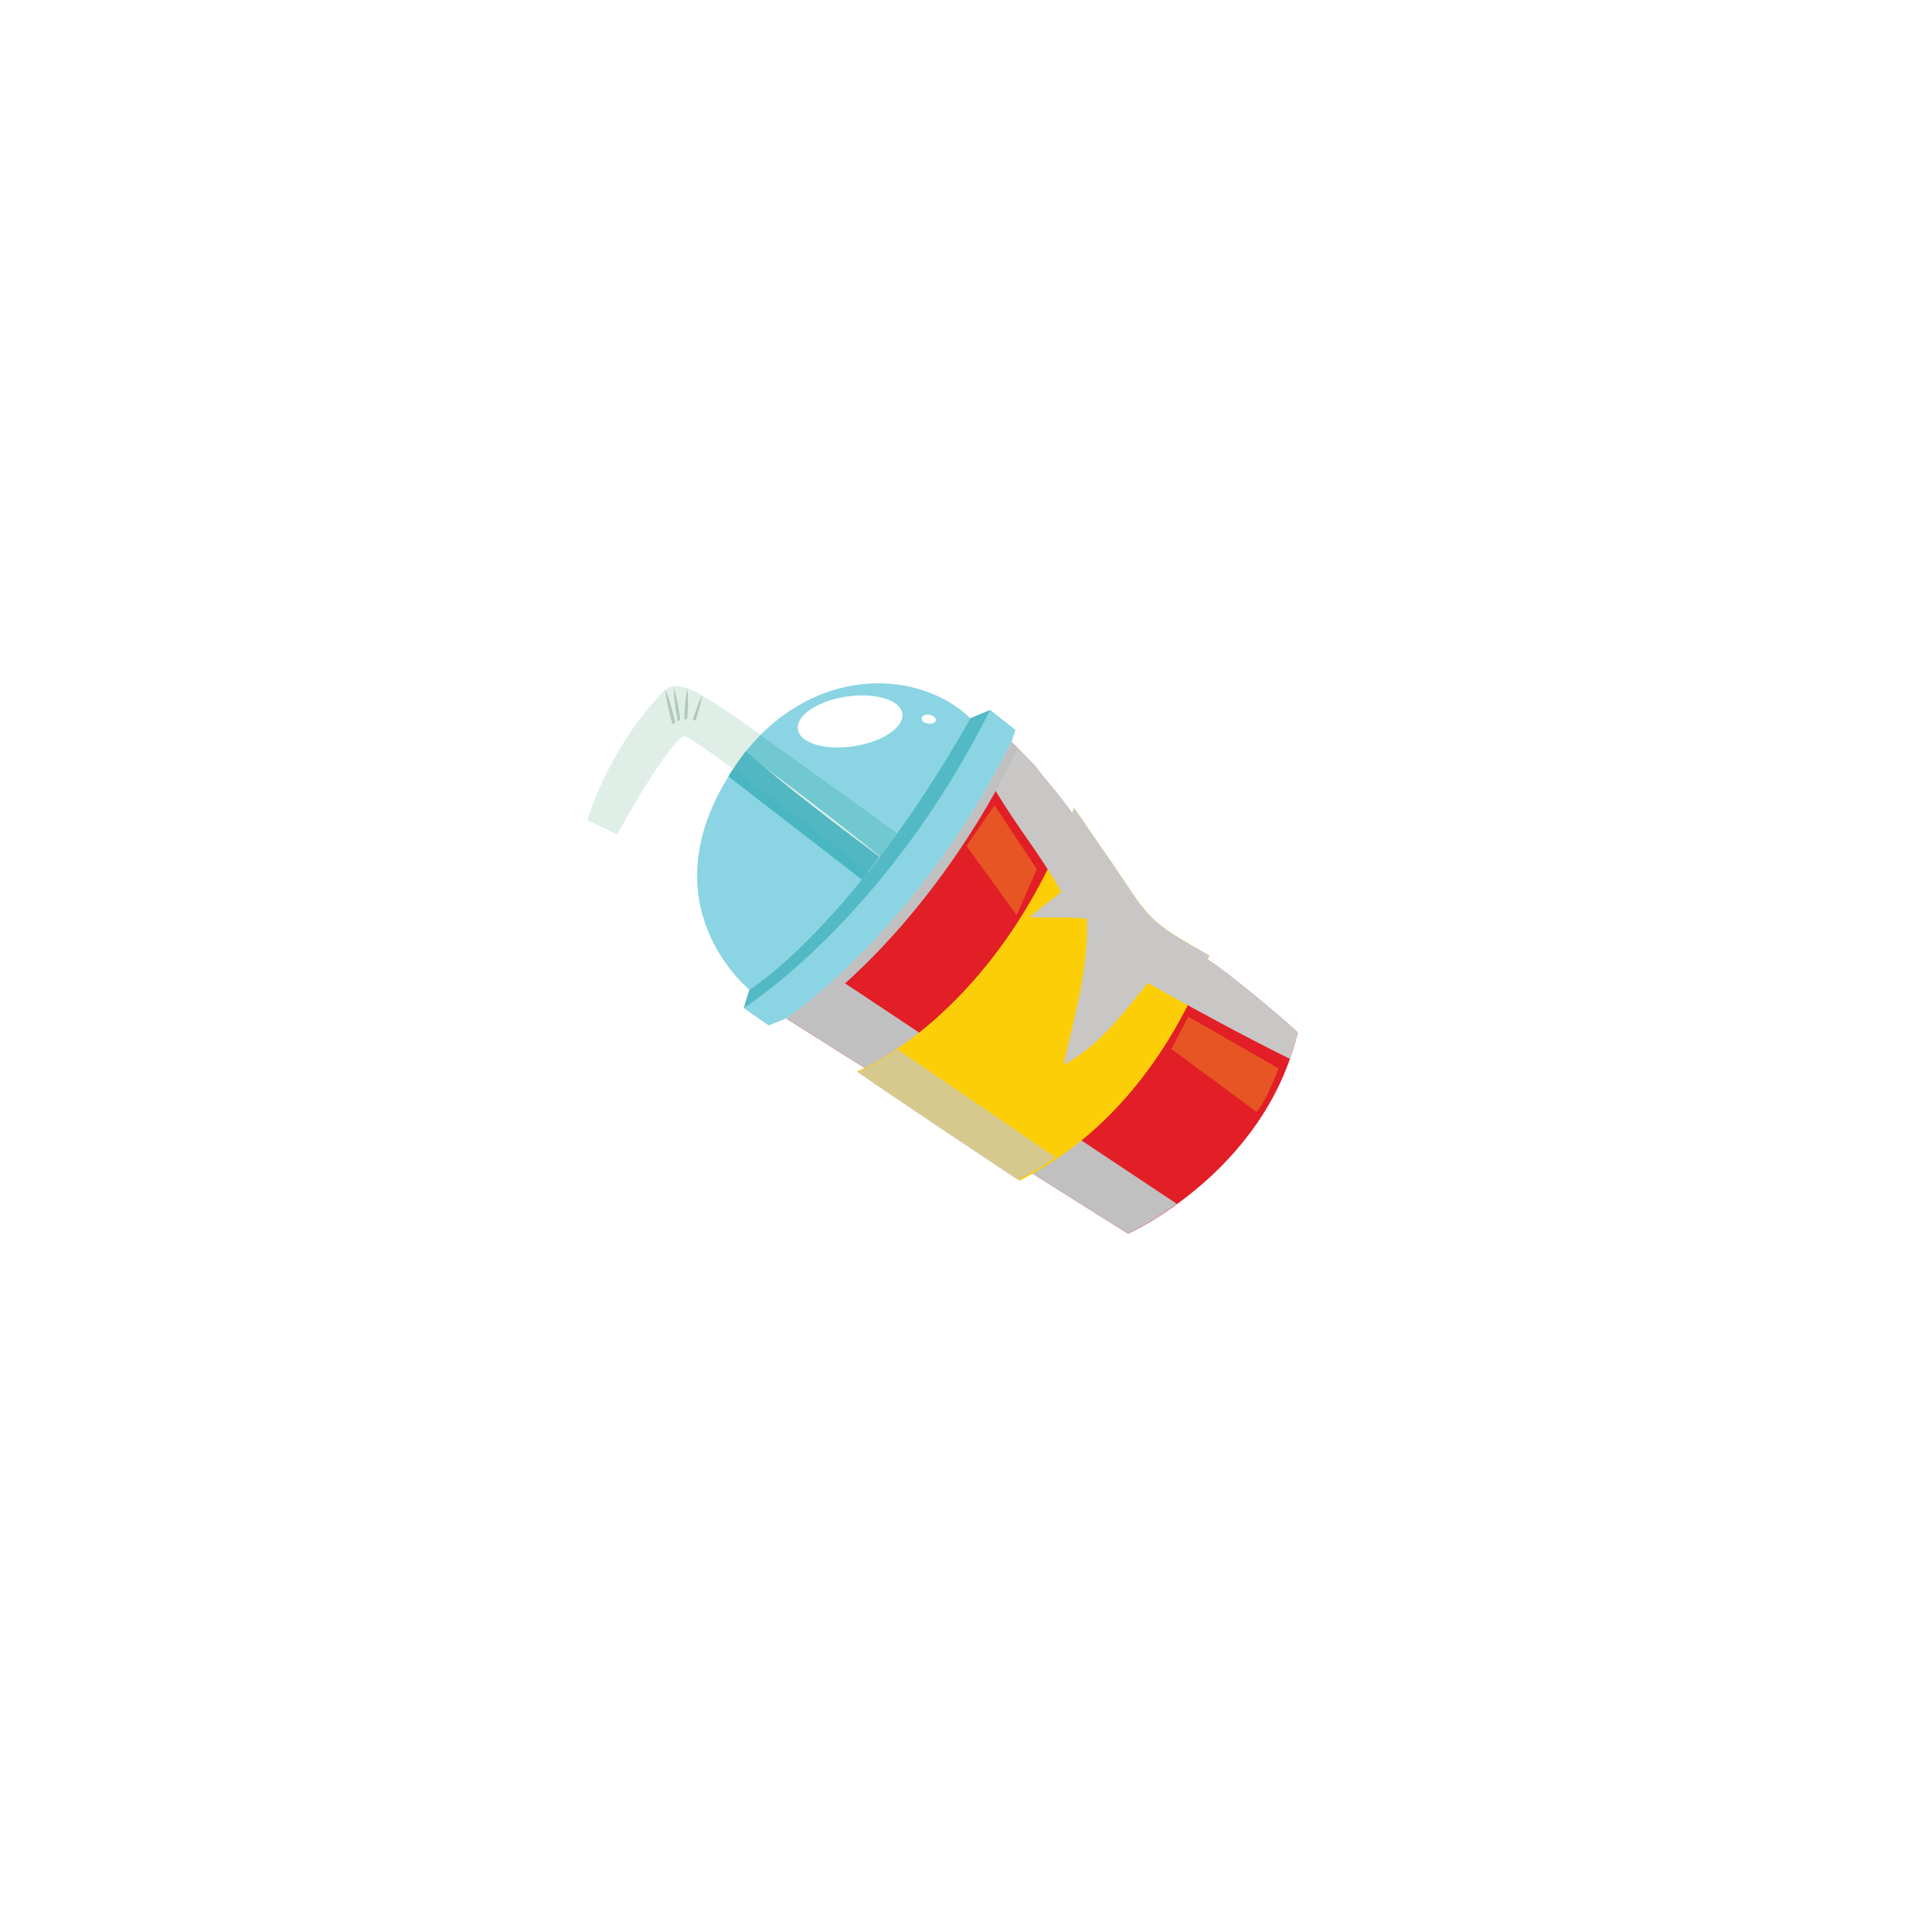 <?xml version="1.0" encoding="UTF-8" standalone="no"?>
<!-- Generator: Adobe Illustrator 23.1.0, SVG Export Plug-In . SVG Version: 6.00 Build 0)  -->

<svg
   xmlns:dc="http://purl.org/dc/elements/1.1/"
   xmlns:cc="http://creativecommons.org/ns#"
   xmlns:rdf="http://www.w3.org/1999/02/22-rdf-syntax-ns#"
   xmlns:svg="http://www.w3.org/2000/svg"
   xmlns="http://www.w3.org/2000/svg"
   xmlns:sodipodi="http://sodipodi.sourceforge.net/DTD/sodipodi-0.dtd"
   xmlns:inkscape="http://www.inkscape.org/namespaces/inkscape"
   version="1.1"
   id="Layer_1"
   x="0px"
   y="0px"
   viewBox="0 0 151.181 151.181"
   xml:space="preserve"
   sodipodi:docname="2.1.2.svg"
   width="40mm"
   height="40mm"
   inkscape:version="0.92.4 (5da689c313, 2019-01-14)"><defs
   id="defs4527" /><sodipodi:namedview
   pagecolor="#ffffff"
   bordercolor="#666666"
   borderopacity="1"
   objecttolerance="10"
   gridtolerance="10"
   guidetolerance="10"
   inkscape:pageopacity="0"
   inkscape:pageshadow="2"
   inkscape:window-width="1024"
   inkscape:window-height="709"
   id="namedview4525"
   showgrid="false"
   units="mm"
   inkscape:zoom="1.1213358"
   inkscape:cx="129.06494"
   inkscape:cy="121.15453"
   inkscape:window-x="0"
   inkscape:window-y="30"
   inkscape:window-maximized="1"
   inkscape:current-layer="Layer_1" />
<style
   type="text/css"
   id="style2">
	.st0{fill:#67A8DB;}
	.st1{opacity:0.4;fill:#327CC0;}
	.st2{fill:#5299D3;}
	.st3{opacity:0.4;fill:#67A8DB;}
	.st4{opacity:0.5;}
	.st5{fill:#5CA1D7;}
	.st6{opacity:0.6;fill:#93C2E8;}
	.st7{opacity:0.6;fill:#67A8DB;}
	.st8{fill:#E76362;}
	.st9{opacity:0.4;fill:#D02527;}
	.st10{fill:#E14949;}
	.st11{opacity:0.4;fill:#E76362;}
	.st12{fill:#E45556;}
	.st13{opacity:0.6;fill:#EF9292;}
	.st14{opacity:0.6;fill:#E76362;}
	.st15{opacity:0.5;fill:#D2EEF9;}
	.st16{opacity:0.4;fill:#0099B0;}
	.st17{fill:#D0D1D1;}
	.st18{opacity:0.4;fill:#036BB1;}
	.st19{opacity:0.5;fill:#B5CCD7;}
	.st20{fill:#ACC1CB;}
	.st21{fill:#FFFFFF;}
	.st22{fill:#DFEFE7;}
	.st23{opacity:0.9;fill:#7ED0E0;}
	.st24{opacity:0.9;fill:#62C2CB;}
	.st25{opacity:0.9;fill:#41B3BF;}
	.st26{fill:#B1C8BC;}
	.st27{fill:#E21E26;}
	.st28{fill:#C1C0C0;}
	.st29{fill:#FCCE08;}
	.st30{opacity:0.7;}
	.st31{fill:#C8C7C6;}
	.st32{opacity:0.9;}
	.st33{fill:#41B3BF;}
	.st34{fill:#E75524;}
	.st35{fill:#62BE6B;}
	.st36{opacity:0.7;fill:#A6A6A6;}
	.st37{opacity:0.3;fill:#5BB353;}
	.st38{fill:#D1D1D1;}
	.st39{fill:#5BB353;}
	.st40{fill:#EDEDED;}
	.st41{fill:#DBDBDB;}
	.st42{fill:#F7F7F7;}
	.st43{fill:#E0E0E0;}
	.st44{fill:#EBEBEB;}
	.st45{fill:#811E18;}
	.st46{fill:#BC2025;}
	.st47{fill:#EB2024;}
	.st48{opacity:0.7;fill:#93CACB;}
	.st49{opacity:0.4;}
	.st50{fill:#919898;}
	.st51{fill:#C2CACB;}
	.st52{opacity:0.4;fill:#82C7DE;}
	.st53{opacity:0.8;fill:#FFFFFF;}
	.st54{opacity:0.5;fill:#FFFFFF;}
	.st55{fill:#FABE79;}
	.st56{fill:#F6AB62;}
	.st57{opacity:0.6;fill:#AE7B47;}
	.st58{fill:#B48049;}
	.st59{fill:#9B703F;}
	.st60{opacity:0.3;fill:#AE7B47;}
	.st61{opacity:0.3;}
	.st62{fill:#9C703E;}
	.st63{opacity:0.3;fill:#9B703F;}
	.st64{opacity:0.5;fill:#F6AB62;}
	.st65{opacity:0.4;fill:#FABE79;}
	.st66{fill:#DBDADA;}
	.st67{opacity:0.4;fill:#B2B4B7;}
	.st68{opacity:0.2;fill:#C1C1B7;}
	.st69{fill:#C2C2C2;}
	.st70{opacity:0.5;fill:#C2C2C2;}
	.st71{fill:#E5E1C6;}
	.st72{opacity:0.5;fill:#D4D1B8;}
	.st73{fill:#E3E3E3;}
	.st74{opacity:0.8;fill:#D4D1B8;}
	.st75{fill:#D4D1B8;}
	.st76{opacity:0.5;fill:#D0B9AD;}
	.st77{opacity:0.4;fill:#D4D1B8;}
	.st78{fill:#D2D1CE;}
	.st79{opacity:0.4;fill:#D2D1CE;}
	.st80{opacity:0.4;fill:#C2C2C2;}
	.st81{fill:#BFC1B8;}
	.st82{fill:#CB484F;}
	.st83{fill:#A7A9A0;}
	.st84{fill:#C3979C;}
	.st85{fill:#C7B88F;}
	.st86{fill:#9ACACB;}
	.st87{fill:#A8A8AB;}
	.st88{opacity:0.6;fill:#BE9C7A;}
	.st89{fill:#A4A391;}
	.st90{opacity:0.6;fill:#C2C2C2;}
	.st91{fill:#789D99;}
	.st92{opacity:0.4;fill:#789D99;}
	.st93{fill:#D1CEB6;}
	.st94{fill:#B8B6A1;}
	.st95{fill:#BAB8A3;}
	.st96{fill:#ABAA97;}
	.st97{fill:#E4E4E2;}
	.st98{opacity:0.6;}
	.st99{fill:#BEA18D;}
	.st100{opacity:0.3;fill:#BEA18D;}
	.st101{opacity:0.2;fill:#BEA18D;}
	.st102{fill:#D9BDA6;}
	.st103{fill:#CCAD93;}
	.st104{fill:#603412;}
	.st105{opacity:0.5;fill:#93816B;}
	.st106{opacity:0.4;fill:#331C0F;}
	.st107{fill:#93816B;}
	.st108{fill:#331C0F;}
	.st109{opacity:0.5;fill:#FFF7EA;}
	.st110{fill:#3F2612;}
	.st111{fill:#D62839;}
	.st112{fill:#F9AE9C;}
	.st113{fill:#4B632D;}
	.st114{opacity:0.5;fill:#86926B;}
	.st115{opacity:0.4;fill:#2E3618;}
	.st116{fill:#86926B;}
	.st117{fill:#2E3618;}
	.st118{opacity:0.5;fill:#F7F9E8;}
	.st119{fill:#34411B;}
	.st120{fill:#D59829;}
	.st121{fill:#FAF39E;}
	.st122{fill:#242424;}
	.st123{fill:#333232;}
	.st124{fill:#5D5D5D;}
	.st125{fill:#161616;}
	.st126{fill:#B3B3B3;}
	.st127{fill:#1A1A1A;}
	.st128{fill:#48893F;}
	.st129{fill:#FBAE1C;}
	.st130{fill:#759C3F;}
	.st131{fill:#56692F;}
	.st132{fill:#CAD631;}
	.st133{opacity:0.7;fill:#A66227;}
	.st134{fill:#BBBBBB;}
	.st135{fill:#A03B22;}
	.st136{fill:#C17529;}
	.st137{fill:#F47B2A;}
	.st138{fill:#792816;}
	.st139{fill:#FFF4EC;}
	.st140{fill:#89361C;}
	.st141{fill:#C3AC9E;}
	.st142{fill:#D3C1B9;}
	.st143{fill:#E2E1D5;}
	.st144{fill:#343225;}
	.st145{fill:#040406;}
	.st146{opacity:0.5;fill:#343225;}
	.st147{fill:#4C4333;}
	.st148{fill:#89877B;}
	.st149{fill:url(#SVGID_3_);}
	.st150{fill:url(#SVGID_4_);}
	.st151{opacity:0.5;fill:url(#SVGID_5_);}
	.st152{fill:url(#SVGID_6_);}
	.st153{fill:url(#SVGID_7_);}
	.st154{fill:url(#SVGID_8_);}
	.st155{fill:url(#SVGID_9_);}
	.st156{fill:url(#SVGID_10_);}
	.st157{opacity:0.3;fill:url(#SVGID_11_);}
	.st158{opacity:0.3;fill:url(#SVGID_12_);}
	.st159{fill:url(#SVGID_13_);}
	.st160{fill:url(#SVGID_14_);}
	.st161{fill:url(#SVGID_15_);}
	.st162{fill:url(#SVGID_16_);}
	.st163{fill:url(#SVGID_17_);}
	.st164{fill:url(#SVGID_18_);}
	.st165{opacity:0.7;fill:url(#SVGID_19_);}
	.st166{fill:url(#SVGID_20_);}
	.st167{filter:url(#Adobe_OpacityMaskFilter);}
	.st168{fill:url(#SVGID_22_);}
	.st169{opacity:0.7;mask:url(#SVGID_21_);fill:url(#SVGID_23_);}
	.st170{fill:url(#SVGID_24_);}
	.st171{opacity:0.5;fill:url(#SVGID_25_);}
	.st172{opacity:0.5;fill:url(#SVGID_26_);}
	.st173{opacity:0.3;fill:url(#SVGID_27_);}
	.st174{filter:url(#Adobe_OpacityMaskFilter_1_);}
	.st175{filter:url(#Adobe_OpacityMaskFilter_2_);}
	.st176{mask:url(#SVGID_28_);fill:url(#SVGID_29_);}
	.st177{fill:url(#SVGID_30_);}
	.st178{filter:url(#Adobe_OpacityMaskFilter_3_);}
	.st179{opacity:0.8;fill:url(#SVGID_32_);}
	.st180{mask:url(#SVGID_31_);}
	.st181{filter:url(#Adobe_OpacityMaskFilter_4_);}
	.st182{filter:url(#Adobe_OpacityMaskFilter_5_);}
	.st183{fill:url(#SVGID_33_);}
	.st184{fill:url(#SVGID_34_);}
	.st185{filter:url(#Adobe_OpacityMaskFilter_6_);}
	.st186{filter:url(#Adobe_OpacityMaskFilter_7_);}
	.st187{mask:url(#SVGID_35_);fill:url(#SVGID_36_);}
	.st188{opacity:0.6;fill:url(#SVGID_37_);}
	.st189{opacity:0.9;fill:url(#SVGID_38_);}
	.st190{fill:url(#SVGID_39_);}
	.st191{opacity:0.3;fill:url(#SVGID_40_);}
	.st192{opacity:0.3;fill:url(#SVGID_41_);}
	.st193{opacity:0.8;fill:url(#SVGID_42_);}
	.st194{fill:#F7DDBC;}
	.st195{fill:#D9B48A;}
	.st196{opacity:0.5;fill:#F7DDBC;}
	.st197{opacity:0.3;fill:#DEAA79;}
	.st198{opacity:0.3;fill:#A47348;}
	.st199{opacity:0.5;fill:#DEAA79;}
	.st200{opacity:0.5;fill:#A47348;}
	.st201{opacity:0.3;fill:#BE905C;}
	.st202{fill:#FFEBD7;}
	.st203{opacity:0.3;fill:#DEB485;}
	.st204{opacity:0.3;fill:#8F622F;}
	.st205{opacity:0.2;fill:#BA915C;}
	.st206{opacity:0.2;fill:#BE905C;}
	.st207{opacity:0.3;fill:#D5AD7A;}
	.st208{opacity:0.5;fill:#D5AD7A;}
	.st209{fill:#17ADE4;}
	.st210{fill:#F99B1C;}
	.st211{opacity:0.2;fill:#D59B29;}
	.st212{opacity:0.5;fill:#D59B29;}
	.st213{opacity:0.5;fill:#B8802B;}
	.st214{fill:#FAD00A;}
	.st215{fill:#EEA320;}
	.st216{opacity:0.4;fill:#FAD00A;}
	.st217{opacity:0.7;fill:#FAD00A;}
	.st218{opacity:0.7;fill:#E7C249;}
	.st219{opacity:0.7;fill:#E9B44A;}
	.st220{fill:#3A5728;}
	.st221{opacity:0.3;fill:#3A5728;}
	.st222{opacity:0.5;fill:#3A5728;}
	.st223{opacity:0.3;fill:#6D9D40;}
	.st224{opacity:0.3;fill:#547B38;}
	.st225{fill:#1C2C17;}
	.st226{opacity:0.3;fill:#1A381C;}
	.st227{fill:#152A17;}
	.st228{fill:#F8BC16;}
	.st229{opacity:0.2;fill:#F8BC16;}
	.st230{opacity:0.1;fill:#F8BC16;}
	.st231{opacity:0.3;fill:#E09426;}
	.st232{opacity:0.3;fill:#D98B28;}
	.st233{fill:#CE6F28;}
	.st234{fill:#A65225;}
	.st235{fill:#D88E28;}
	.st236{fill:#BD6728;}
	.st237{fill:#F09F20;}
	.st238{fill:#D37A28;}
	.st239{fill:#A2C83A;}
	.st240{opacity:0.2;fill:#A2C83A;}
	.st241{fill:#ECACCE;}
	.st242{fill:#CB6BAA;}
	.st243{fill:#FACB84;}
	.st244{fill:#F8BA58;}
	.st245{fill:#F3A846;}
	.st246{opacity:0.5;fill:#FACB84;}
	.st247{opacity:0.5;fill:#F8BA58;}
	.st248{fill:#80461D;}
	.st249{opacity:0.7;fill:#ECACCE;}
	.st250{opacity:0.7;fill:#FACB84;}
	.st251{fill:#356531;}
	.st252{opacity:0.2;fill:#356531;}
	.st253{opacity:0.5;fill:#356531;}
	.st254{fill:#508B3F;}
	.st255{fill:#117A3D;}
	.st256{opacity:0.4;fill:#508B3F;}
	.st257{opacity:0.7;fill:#508B3F;}
	.st258{fill:#467135;}
	.st259{opacity:0.2;fill:#467135;}
	.st260{opacity:0.3;fill:#467135;}
	.st261{fill:#203C1C;}
	.st262{fill:#142716;}
	.st263{fill:#325628;}
	.st264{fill:#193019;}
	.st265{fill:#20552A;}
	.st266{opacity:0.5;fill:#508B3F;}
	.st267{opacity:0.5;fill:#A2C83A;}
	.st268{fill:#88171A;}
	.st269{fill:#C02326;}
	.st270{fill:#A61E22;}
	.st271{opacity:0.4;fill:#C02326;}
	.st272{opacity:0.7;fill:#C02326;}
	.st273{opacity:0.2;fill:#A61E22;}
	.st274{opacity:0.3;fill:#A61E22;}
	.st275{fill:#62130C;}
	.st276{fill:#451310;}
	.st277{fill:#791514;}
	.st278{fill:#861719;}
	.st279{fill:#FECF0A;}
	.st280{opacity:0.4;fill:#C6A239;}
	.st281{opacity:0.2;fill:#E4A33A;}
	.st282{opacity:0.3;fill:#B8A137;}
	.st283{opacity:0.3;fill:#FECF0A;}
	.st284{fill:#F5B41A;}
	.st285{opacity:0.6;fill:#CFAE2B;}
	.st286{opacity:0.4;fill:#CFAE2B;}
	.st287{fill:#98772C;}
	.st288{fill:#FFD86D;}
	.st289{fill:#E59F24;}
	.st290{fill:#ECB31F;}
	.st291{fill:#E8B321;}
	.st292{opacity:0.3;fill:#E4A33A;}
	.st293{opacity:0.3;fill:#D48E64;}
	.st294{opacity:0.2;fill:#C6A239;}
	.st295{fill:#FDEB07;stroke:#E0E1E0;stroke-width:0;stroke-linecap:round;stroke-linejoin:round;}
	.st296{fill:#BCBAA3;}
	.st297{fill:#55813B;}
	.st298{fill:#32421B;}
	.st299{opacity:0.3;fill:#517636;}
	.st300{fill:#6E953E;}
	.st301{opacity:0.2;fill:#3A5728;}
	.st302{fill:#42793A;}
	.st303{fill:#F6871F;}
	.st304{opacity:0.2;fill:#E66725;}
	.st305{fill:#D65027;}
	.st306{fill:#CB5727;}
	.st307{opacity:0.2;}
	.st308{fill:#AD6427;}
	.st309{opacity:0.3;fill:#E66725;}
	.st310{opacity:0.5;fill:#DC8127;}
	.st311{fill:#D5D1C5;}
	.st312{fill:#DCB399;}
	.st313{fill:#EAC6AF;}
	.st314{opacity:0.5;fill:#EAC6AF;}
	.st315{opacity:0.5;fill:#E9DEDE;}
	.st316{opacity:0.6;fill:#E9DEDE;}
	.st317{fill:#F7D8C1;}
	.st318{fill:none;}
	.st319{opacity:0.3;fill:#C49374;}
	.st320{fill:#6F903C;}
	.st321{opacity:0.4;fill:#3A5728;}
	.st322{opacity:0.5;fill:#6F903C;}
	.st323{opacity:0.5;fill:#7C963B;}
	.st324{fill:#516A30;}
	.st325{opacity:0.2;fill:#E0E1E0;}
	.st326{opacity:0.2;fill:#C2CACB;}
	.st327{opacity:0.5;fill:#C2CACB;}
	.st328{opacity:0.2;fill:#645C51;}
	.st329{fill:#FAFAFA;}
	.st330{fill:#D6D6D6;}
	.st331{opacity:0.3;fill:#B4C0B2;}
	.st332{fill:#BDBDBD;}
	.st333{fill:#961B1E;}
	.st334{fill:#AF2F24;}
	.st335{fill:#C53127;}
	.st336{fill:#76533F;}
	.st337{fill:#533A2A;}
	.st338{opacity:0.7;fill:#E94466;}
	.st339{fill:#D91F26;}
	.st340{fill:#F6DAB4;}
	.st341{fill:#D2A47F;}
	.st342{fill:#B4B4B4;}
	.st343{fill:#E88B38;}
	.st344{fill:#FBAD47;}
	.st345{fill:#CFB581;}
	.st346{fill:#594D41;}
	.st347{fill:#FDF8F2;}
	.st348{opacity:0.5;fill:#E88B38;}
	.st349{fill:#DDDCD8;}
	.st350{opacity:0.8;fill:#E88B38;}
	.st351{opacity:0.5;fill:#594D41;}
	.st352{fill:#F89A1C;}
	.st353{opacity:0.4;fill:#FDC110;}
	.st354{fill:#FEE600;}
	.st355{fill:#FDC110;}
	.st356{fill:#7CBDE8;}
	.st357{opacity:0.6;fill:#5BB353;}
	.st358{fill:#046CA6;}
	.st359{opacity:0.3;fill:#046CA6;}
	.st360{opacity:0.3;fill:#20ABE3;}
	.st361{fill:#754138;}
	.st362{fill:#6A2116;}
	.st363{fill:#381512;}
</style>



<g
   id="g216"
   transform="translate(-1.784,-125.729)">
	<g
   id="g168">
		<g
   id="g162">
			<path
   class="st22"
   d="m 61.3,183.22 c -1.33,-0.94 -2.41,-1.7 -2.94,-2.04 -2.17,-1.45 -3.71,-2.37 -4.72,-1.29 -4.31,4.48 -5.9,10.02 -5.9,10.02 l 2.32,1.1 c 0,0 4.39,-7.97 5.38,-7.67 0.59,0.29 1.99,1.28 3.71,2.54 0.31,-0.48 0.67,-0.97 1.05,-1.48 0.37,-0.4 0.74,-0.8 1.1,-1.18 z"
   id="path152"
   inkscape:connector-curvature="0"
   style="fill:#dfefe7" />
			<path
   class="st22"
   d="m 69.75,193.95 2.3,-3 c 0,0 -0.02,-0.01 -0.06,-0.03 -0.78,1.09 -1.54,2.09 -2.26,3.02 z"
   id="path154"
   inkscape:connector-curvature="0"
   style="fill:#dfefe7" />
			<path
   class="st23"
   d="m 61.3,183.22 c 3.93,2.8 10.05,7.22 10.69,7.69 1.8,-2.52 3.73,-5.5 5.72,-8.98 -3.49,-3.39 -10.75,-4.32 -16.41,1.29 z"
   id="path156"
   inkscape:connector-curvature="0"
   style="opacity:0.9;fill:#7ed0e0" />
			<path
   class="st23"
   d="m 60.42,203.16 c 0,0 3.83,-2.32 9.31,-9.23 -0.45,-0.35 -6.42,-4.99 -10.56,-8.04 -7.04,10.61 1.25,17.27 1.25,17.27 z"
   id="path158"
   inkscape:connector-curvature="0"
   style="opacity:0.9;fill:#7ed0e0" />
			<path
   class="st24"
   d="m 60.22,184.41 c -0.39,0.51 -0.74,1 -1.05,1.48 4.15,3.05 10.11,7.69 10.56,8.04 0.72,-0.92 1.49,-1.93 2.26,-3.02 -0.63,-0.47 -6.76,-4.89 -10.69,-7.69 -0.36,0.38 -0.73,0.78 -1.08,1.19 z"
   id="path160"
   inkscape:connector-curvature="0"
   style="opacity:0.9;fill:#62c2cb" />
		</g>
		<path
   class="st23"
   d="m 59.98,204.61 1.96,1.36 1.36,-0.55 c 0,0 10.09,-6.61 17.64,-21.64 l 0.3,-0.94 -1.98,-1.56 c -8.19,16.39 -19.28,23.33 -19.28,23.33 z"
   id="path164"
   inkscape:connector-curvature="0"
   style="opacity:0.9;fill:#7ed0e0" />
		<path
   class="st25"
   d="m 60.42,203.16 -0.44,1.46 c 0,0 11.09,-6.94 19.29,-23.34 0,0 0,0 -1.56,0.65 -9.34,16.42 -17.29,21.23 -17.29,21.23 z"
   id="path166"
   inkscape:connector-curvature="0"
   style="opacity:0.9;fill:#41b3bf" />
	</g>
	<g
   id="g178">
		<path
   class="st26"
   d="m 55.67,183.47 c 0,0 0.03,-0.21 0.1,-0.53 0.07,-0.32 0.18,-0.75 0.31,-1.17 0.14,-0.42 0.29,-0.83 0.41,-1.13 0.13,-0.31 0.23,-0.51 0.23,-0.51 0,0 -0.02,0.22 -0.09,0.54 -0.07,0.33 -0.19,0.75 -0.32,1.16 -0.14,0.42 -0.28,0.84 -0.41,1.14 -0.12,0.32 -0.23,0.5 -0.23,0.5 z"
   id="path170"
   inkscape:connector-curvature="0"
   style="fill:#b1c8bc" />
		<path
   class="st26"
   d="m 55.36,183.3 c 0,0 0,-0.06 0,-0.16 -0.01,-0.09 -0.02,-0.24 -0.03,-0.41 -0.01,-0.36 -0.01,-0.82 0.02,-1.28 0.03,-0.46 0.07,-0.92 0.12,-1.27 0.03,-0.17 0.05,-0.31 0.08,-0.41 0.01,-0.11 0.02,-0.16 0.02,-0.16 0,0 0.01,0.05 0.02,0.16 0.01,0.1 0.02,0.24 0.02,0.42 0.01,0.36 0.01,0.81 -0.02,1.28 -0.02,0.45 -0.07,0.91 -0.12,1.26 -0.02,0.18 -0.05,0.31 -0.06,0.41 -0.04,0.11 -0.05,0.16 -0.05,0.16 z"
   id="path172"
   inkscape:connector-curvature="0"
   style="fill:#b1c8bc" />
		<path
   class="st26"
   d="m 55.12,183.41 c 0,0 -0.02,-0.07 -0.05,-0.17 -0.02,-0.1 -0.06,-0.26 -0.11,-0.44 -0.09,-0.36 -0.19,-0.85 -0.27,-1.35 -0.08,-0.49 -0.14,-0.99 -0.16,-1.36 -0.02,-0.19 -0.02,-0.34 -0.03,-0.45 -0.01,-0.11 -0.01,-0.18 -0.01,-0.18 0,0 0.02,0.07 0.05,0.17 0.03,0.1 0.06,0.25 0.12,0.43 0.09,0.37 0.18,0.86 0.26,1.35 0.08,0.49 0.13,0.99 0.17,1.36 0.03,0.18 0.02,0.34 0.02,0.45 0.01,0.12 0.01,0.19 0.01,0.19 z"
   id="path174"
   inkscape:connector-curvature="0"
   style="fill:#b1c8bc" />
		<path
   class="st26"
   d="m 54.85,183.68 c 0,0 -0.04,-0.06 -0.07,-0.17 -0.04,-0.11 -0.09,-0.25 -0.16,-0.44 -0.13,-0.38 -0.27,-0.87 -0.4,-1.36 -0.13,-0.5 -0.24,-1.02 -0.3,-1.39 -0.04,-0.2 -0.06,-0.35 -0.07,-0.47 -0.02,-0.11 -0.02,-0.19 -0.02,-0.19 0,0 0.04,0.07 0.07,0.17 0.04,0.1 0.1,0.25 0.17,0.44 0.12,0.37 0.27,0.87 0.4,1.36 0.13,0.5 0.23,1 0.31,1.39 0.03,0.19 0.05,0.35 0.07,0.47 0,0.12 0,0.19 0,0.19 z"
   id="path176"
   inkscape:connector-curvature="0"
   style="fill:#b1c8bc" />
	</g>
	<g
   id="g182">
		<path
   class="st22"
   d="m 54.03,182.8 c -1.34,1.58 -3.95,5.83 -5.08,7.68 l 1.12,0.54 c 0,0 4.39,-7.97 5.38,-7.67 2.05,1.04 14.3,10.6 14.3,10.6 l 0.91,-1.19 c -1.61,-1.3 -5.08,-4.05 -8.19,-6.35 -4.77,-3.51 -6.72,-5.67 -8.44,-3.61 z"
   id="path180"
   inkscape:connector-curvature="0"
   style="fill:#dfefe7" />
	</g>
	<path
   class="st27"
   d="m 96.49,200.96 c -1.35,-0.84 -2.86,-1.57 -4.12,-2.56 -0.98,-0.76 -1.7,-1.71 -2.38,-2.73 -0.91,-1.36 -1.83,-2.71 -2.77,-4.05 -0.94,-1.36 -1.85,-2.77 -2.91,-4.05 -0.52,-0.63 -1.07,-1.25 -1.54,-1.91 -1.14,-1.17 -1.81,-1.86 -1.81,-1.86 -7.55,15.03 -17.64,21.64 -17.64,21.64 l 26.74,16.83 c 0,0 10.68,-4.8 13.27,-15.75 -1.04,-1.01 -5.69,-4.87 -6.84,-5.56 z"
   id="path184"
   inkscape:connector-curvature="0"
   style="fill:#e21e26" />
	<g
   id="g188">
		<path
   class="st28"
   d="m 63.31,205.43 26.74,16.83 c 0,0 1.65,-0.75 3.82,-2.33 l -26.63,-17.7 c -2.36,2.17 -3.93,3.2 -3.93,3.2 z"
   id="path186"
   inkscape:connector-curvature="0"
   style="fill:#c1c0c0" />
	</g>
	<path
   class="st29"
   d="m 92.67,198.19 c -0.99,-0.76 -1.73,-1.74 -2.42,-2.78 -0.91,-1.38 -1.85,-2.75 -2.8,-4.11 -0.53,-0.78 -1.07,-1.57 -1.62,-2.35 -6,16.28 -16.98,20.62 -16.98,20.62 0,0 2.44,1.72 12.71,8.54 C 91,213.42 95.15,204 96.41,200.5 c -1.26,-0.74 -2.59,-1.43 -3.74,-2.31 z"
   id="path190"
   inkscape:connector-curvature="0"
   style="fill:#fcce08" />
	<path
   class="st21"
   d="m 68.6,184.12 c 2.25,-0.34 3.95,-1.48 3.79,-2.56 -0.16,-1.07 -2.13,-1.66 -4.38,-1.32 -2.26,0.34 -3.96,1.49 -3.79,2.56 0.15,1.08 2.11,1.67 4.38,1.32 z"
   id="path192"
   inkscape:connector-curvature="0"
   style="fill:#ffffff" />
	<path
   class="st21"
   d="m 74.39,182.35 c 0.31,0.05 0.6,-0.06 0.63,-0.25 0.03,-0.19 -0.2,-0.39 -0.5,-0.44 -0.31,-0.06 -0.59,0.05 -0.62,0.25 -0.05,0.19 0.18,0.38 0.49,0.44 z"
   id="path194"
   inkscape:connector-curvature="0"
   style="fill:#ffffff" />
	<g
   class="st30"
   id="g198"
   style="opacity:0.7">
		<path
   class="st31"
   d="m 68.88,209.62 c 0,0 2.39,1.71 12.54,8.43 1.2,-0.6 1.93,-1.03 2.96,-1.76 l -12.36,-8.45 c -1.89,1.28 -3.14,1.78 -3.14,1.78 z"
   id="path196"
   inkscape:connector-curvature="0"
   style="fill:#c8c7c6" />
	</g>
	<path
   class="st31"
   d="m 80.38,188.72 c 1.45,2.28 3.12,4.41 4.45,6.77 0.01,0.03 0.01,0.06 -0.02,0.07 -0.84,0.63 -1.65,1.29 -2.47,1.93 1.45,0.07 2.93,-0.03 4.38,0.11 0.04,0.01 0.12,0.04 0.12,0.09 0.12,3.88 -0.98,7.61 -1.83,11.36 2.7,-1.41 4.66,-4.03 6.54,-6.34 0.05,-0.05 0.12,-0.04 0.18,0 3.61,2.05 7.28,4.03 10.99,5.88 0.24,-0.67 0.44,-1.37 0.61,-2.08 -1.03,-1 -5.68,-4.86 -6.83,-5.55 -0.07,-0.05 -0.14,-0.09 -0.21,-0.13 0.04,-0.11 0.08,-0.22 0.12,-0.32 -1.26,-0.75 -2.59,-1.43 -3.74,-2.31 -0.99,-0.76 -1.73,-1.74 -2.42,-2.78 -0.91,-1.38 -1.85,-2.75 -2.8,-4.11 -0.53,-0.78 -1.07,-1.57 -1.62,-2.35 -0.05,0.14 -0.1,0.27 -0.15,0.41 -0.44,-0.63 -0.89,-1.23 -1.37,-1.81 -0.52,-0.63 -1.07,-1.25 -1.54,-1.91 -1.14,-1.17 -1.81,-1.86 -1.81,-1.86 -0.56,1.09 -1.11,2.15 -1.69,3.16 0.37,0.59 0.74,1.19 1.11,1.77 z"
   id="path200"
   inkscape:connector-curvature="0"
   style="fill:#c8c7c6" />
	<g
   id="g204">
		<path
   class="st28"
   d="m 81.43,184.27 c -0.31,-0.31 -0.48,-0.49 -0.48,-0.49 -7.55,15.03 -17.64,21.64 -17.64,21.64 l 0.69,0.43 c 10.46,-7.53 16.14,-18.81 17.43,-21.58 z"
   id="path202"
   inkscape:connector-curvature="0"
   style="fill:#c1c0c0" />
	</g>
	<g
   class="st32"
   id="g208"
   style="opacity:0.9">
		<path
   class="st33"
   d="m 60.13,184.52 c -0.5,0.67 -0.96,1.31 -1.35,1.96 l 10.45,8.08 c 0.46,-0.56 0.92,-1.16 1.39,-1.78 -3.57,-2.66 -7.11,-5.36 -10.49,-8.26 z"
   id="path206"
   inkscape:connector-curvature="0"
   style="fill:#41b3bf" />
	</g>
	<polygon
   class="st29"
   points="81.87,198.19 85.57,198.36 84.33,208.56 82.95,200.69 "
   id="polygon210"
   style="fill:#fcce08" />
	<path
   class="st34"
   d="m 94.77,205.28 7.06,4.05 c 0,0 -0.92,2.53 -1.72,3.41 l -6.66,-4.93 z"
   id="path212"
   inkscape:connector-curvature="0"
   style="fill:#e75524" />
	<polygon
   class="st34"
   points="79.61,188.74 82.92,193.74 81.34,197.34 77.41,191.92 "
   id="polygon214"
   style="fill:#e75524" />
</g>






























</svg>